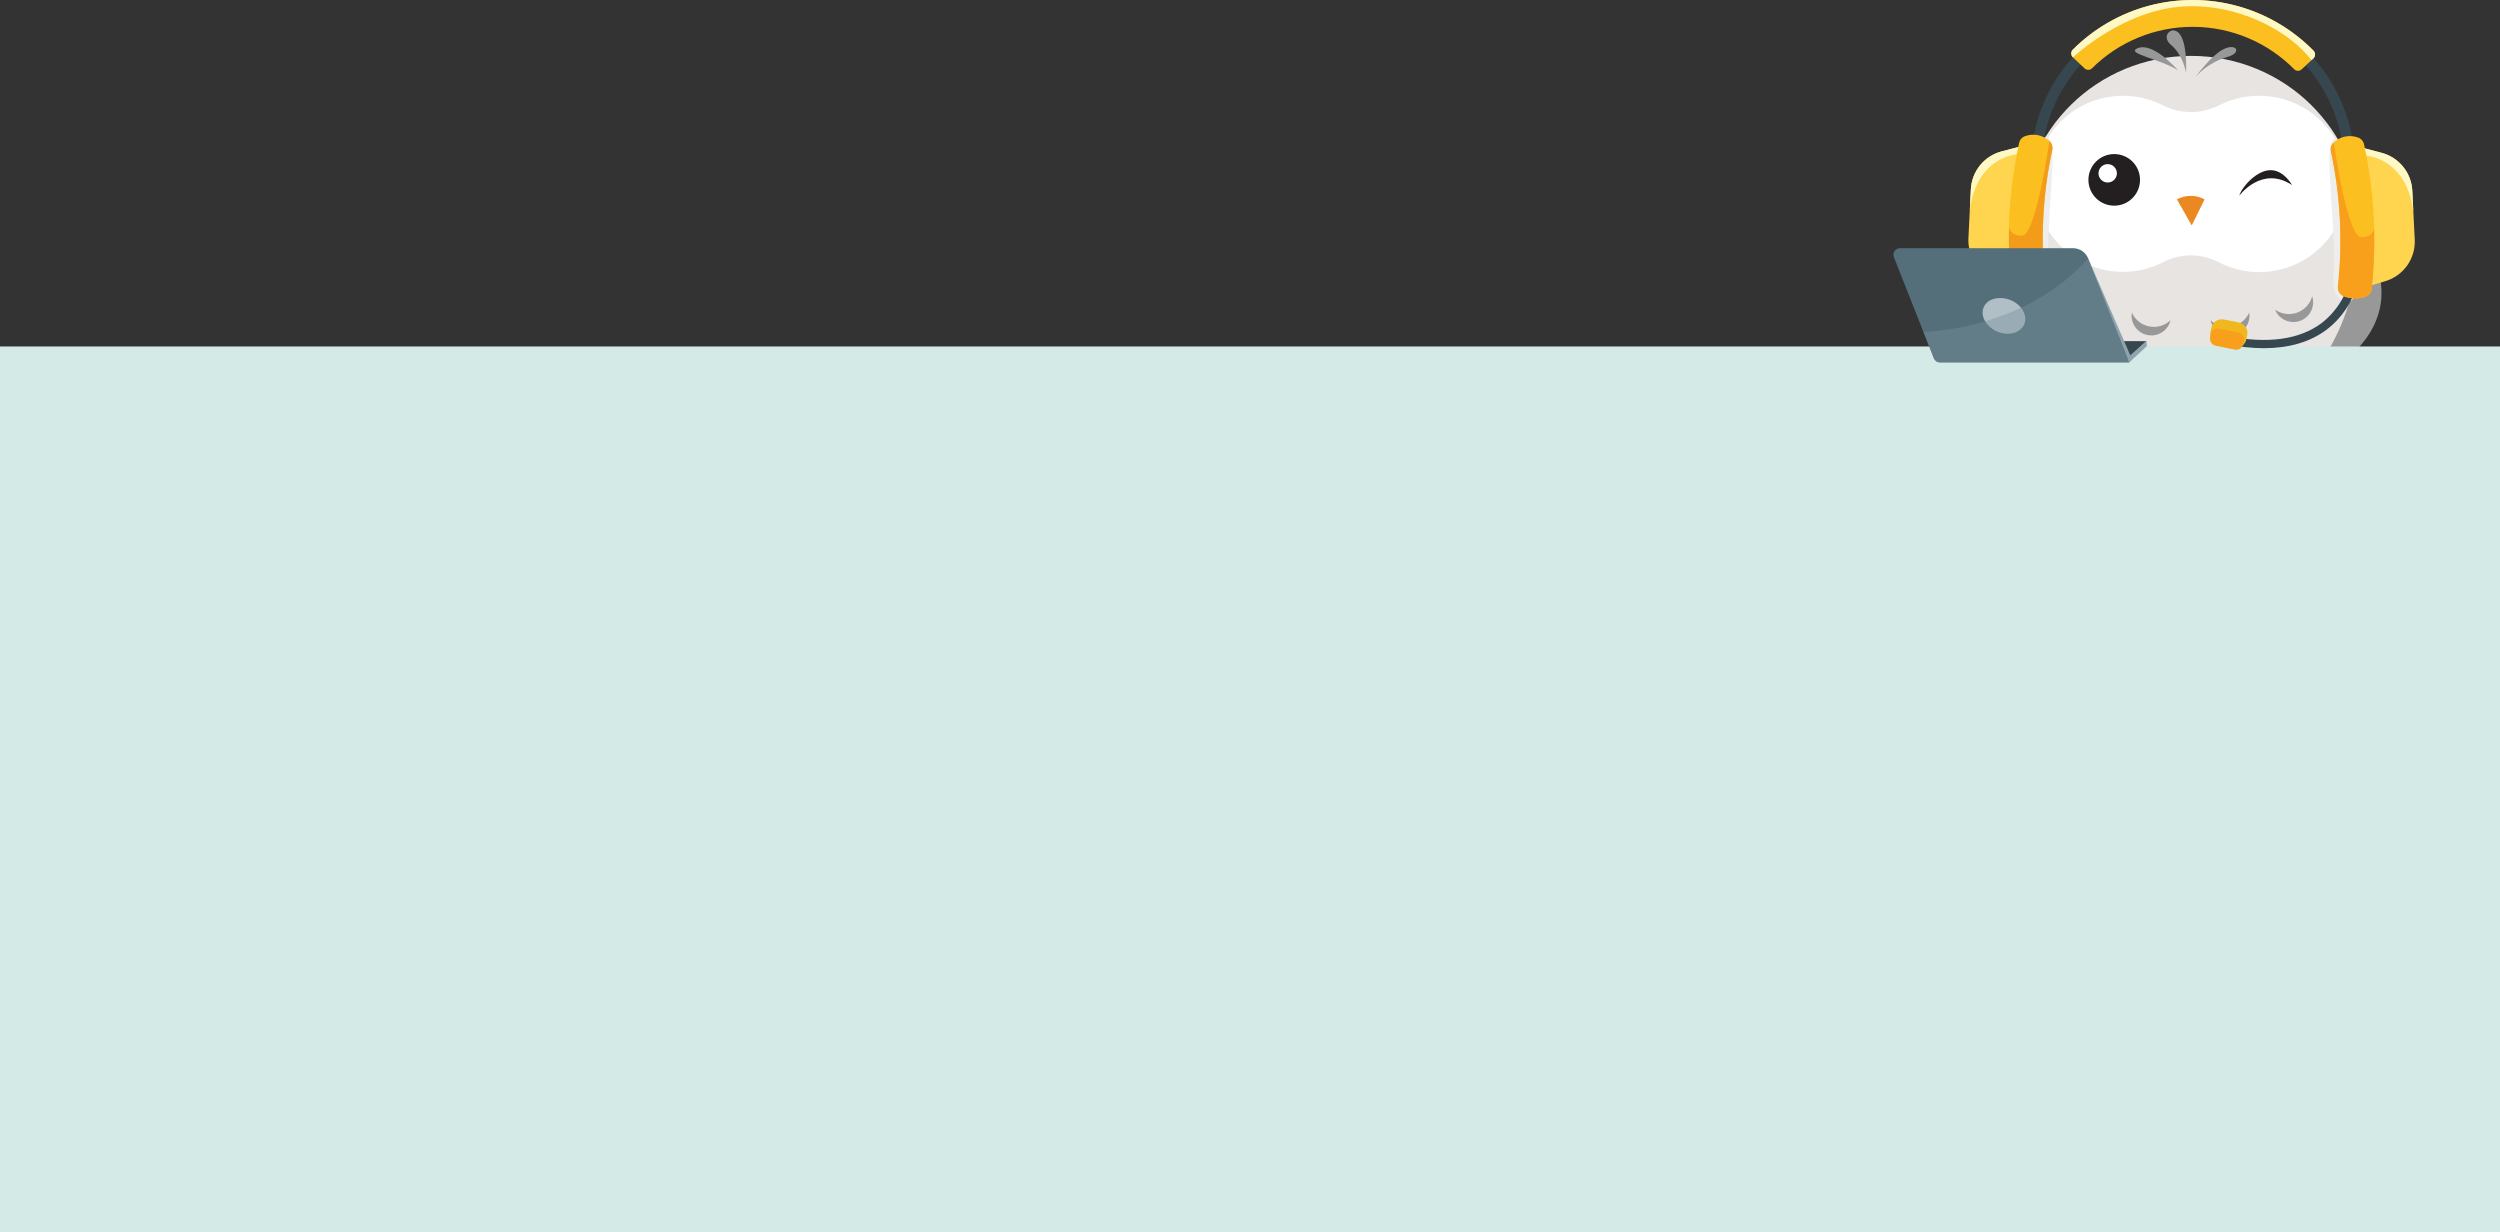 <svg xmlns="http://www.w3.org/2000/svg" xmlns:xlink="http://www.w3.org/1999/xlink" width="772.784" height="380.933" viewBox="0 0 772.784 380.933">
  <rect x="0" y="0" width="772.784" height="380.933" fill="#333333" stroke="none"/>
  <defs>
    <clipPath id="clip-path">
      <path id="パス_3" data-name="パス 3" d="M988.288,288.683s-6.216,3-6.781,15.763c-.631,14.253,12.243,25.333,25.993,29.084Z" transform="translate(-981.486 -288.683)" fill="none" clip-rule="evenodd"/>
    </clipPath>
    <clipPath id="clip-path-2">
      <rect id="長方形_5" data-name="長方形 5" width="1553" height="722" transform="translate(-0.02 -0.306)" fill="none"/>
    </clipPath>
    <clipPath id="clip-path-3">
      <path id="パス_4" data-name="パス 4" d="M1060.058,288.683s6.216,3,6.781,15.763c.633,14.253-12.243,25.333-25.993,29.084Z" transform="translate(-1040.846 -288.683)" fill="none" clip-rule="evenodd"/>
    </clipPath>
    <clipPath id="clip-path-5">
      <path id="パス_5" data-name="パス 5" d="M1016.587,333.446a1.707,1.707,0,0,1-1.359-.668l-2.923-3.813-3.251,3.872a1.706,1.706,0,0,1-2.621-2.183l4.622-5.507a1.683,1.683,0,0,1,1.349-.608,1.7,1.7,0,0,1,1.318.668l4.221,5.507a1.7,1.7,0,0,1-1.357,2.733" transform="translate(-1006.035 -324.538)" fill="none" clip-rule="evenodd"/>
    </clipPath>
    <clipPath id="clip-path-7">
      <path id="パス_6" data-name="パス 6" d="M1036.406,333.446a1.706,1.706,0,0,1-1.359-.668l-2.925-3.813-3.249,3.872a1.714,1.714,0,0,1-2.406.214,1.7,1.7,0,0,1-.215-2.4l4.622-5.507a1.68,1.68,0,0,1,1.348-.608,1.709,1.709,0,0,1,1.32.668l4.22,5.507a1.7,1.7,0,0,1-1.356,2.733" transform="translate(-1025.855 -324.538)" fill="none" clip-rule="evenodd"/>
    </clipPath>
    <clipPath id="clip-path-9">
      <path id="パス_7" data-name="パス 7" d="M1038.123,252.164c-28.923,0-52.369,23.019-52.369,51.413,0,29.8,13.23,51.392,32.071,60.3a13.846,13.846,0,0,0,12.5-.526,16.467,16.467,0,0,1,15.6,0,13.843,13.843,0,0,0,12.495.526c18.842-8.908,32.074-30.5,32.074-60.3,0-28.394-23.447-51.413-52.369-51.413" transform="translate(-985.754 -252.164)" fill="none" clip-rule="evenodd"/>
    </clipPath>
    <clipPath id="clip-path-11">
      <path id="パス_8" data-name="パス 8" d="M1059.668,260.194a27.365,27.365,0,0,0-14.281,2.883,19.16,19.16,0,0,1-17.363,0,27.226,27.226,0,1,0,.175,48.47,18.579,18.579,0,0,1,17.015,0,27.257,27.257,0,1,0,14.454-51.352" transform="translate(-988.322 -260.129)" fill="none" clip-rule="evenodd"/>
    </clipPath>
    <clipPath id="clip-path-13">
      <path id="パス_9" data-name="パス 9" d="M999.948,305.235a7.461,7.461,0,0,1-4.645-5.044,6.1,6.1,0,0,0,11.457,4.162,7.5,7.5,0,0,1-6.811.882" transform="translate(-995.007 -300.191)" fill="none" clip-rule="evenodd"/>
    </clipPath>
    <clipPath id="clip-path-15">
      <path id="パス_10" data-name="パス 10" d="M1008.4,315.7a7.461,7.461,0,0,1-4.647-5.044,6.1,6.1,0,0,0,11.458,4.162,7.485,7.485,0,0,1-6.812.882" transform="translate(-1003.456 -310.653)" fill="none" clip-rule="evenodd"/>
    </clipPath>
    <clipPath id="clip-path-17">
      <path id="パス_11" data-name="パス 11" d="M1023.078,317.264a7.475,7.475,0,0,1-5.963-3.4,6.1,6.1,0,0,0,12.184.492,7.483,7.483,0,0,1-6.221,2.9" transform="translate(-1017.115 -313.868)" fill="none" clip-rule="evenodd"/>
    </clipPath>
    <clipPath id="clip-path-19">
      <path id="パス_12" data-name="パス 12" d="M1036.242,315.262a7.465,7.465,0,0,0,4.644-5.044,6.1,6.1,0,0,1-11.458,4.161,7.5,7.5,0,0,0,6.815.884" transform="translate(-1029.427 -310.218)" fill="none" clip-rule="evenodd"/>
    </clipPath>
    <clipPath id="clip-path-21">
      <path id="パス_13" data-name="パス 13" d="M1013.172,307.723a7.465,7.465,0,0,1-5.363-4.277,6.1,6.1,0,0,0,11.96,2.366,7.492,7.492,0,0,1-6.6,1.911" transform="translate(-1007.733 -303.446)" fill="none" clip-rule="evenodd"/>
    </clipPath>
    <clipPath id="clip-path-23">
      <path id="パス_14" data-name="パス 14" d="M1043.221,305.235a7.461,7.461,0,0,0,4.645-5.044,6.1,6.1,0,0,1-11.458,4.162,7.5,7.5,0,0,0,6.813.882" transform="translate(-1036.408 -300.191)" fill="none" clip-rule="evenodd"/>
    </clipPath>
    <clipPath id="clip-path-25">
      <path id="パス_15" data-name="パス 15" d="M1030.1,307.723a7.468,7.468,0,0,0,5.363-4.277,6.1,6.1,0,0,1-11.961,2.366,7.5,7.5,0,0,0,6.6,1.911" transform="translate(-1023.499 -303.446)" fill="none" clip-rule="evenodd"/>
    </clipPath>
    <clipPath id="clip-path-27">
      <path id="パス_16" data-name="パス 16" d="M1020.524,259.6a21.35,21.35,0,0,1,9.717-6.117c4.865-1.241,2.946-4.693-1.519-2.194-3.656,2.047-8.2,8.311-8.2,8.311" transform="translate(-1020.524 -250.402)" fill="none" clip-rule="evenodd"/>
    </clipPath>
    <clipPath id="clip-path-29">
      <path id="パス_17" data-name="パス 17" d="M1020.736,260.149s-.884-5.43-4.566-8.51c-2.632-2.2-1.052-4.393.3-4.548,2.5-.294,4.565,3.373,4.271,13.058" transform="translate(-1014.748 -247.074)" fill="none" clip-rule="evenodd"/>
    </clipPath>
    <clipPath id="clip-path-31">
      <path id="パス_18" data-name="パス 18" d="M1021.712,257.573s-7.751-9.091-12.667-6.75c-3.386,1.615,7.218,3.229,12.667,6.75" transform="translate(-1008.392 -250.438)" fill="none" clip-rule="evenodd"/>
    </clipPath>
    <clipPath id="clip-path-33">
      <path id="パス_19" data-name="パス 19" d="M1016.789,281.207l4.579,8.079,3.974-8.079a9.073,9.073,0,0,0-8.552,0" transform="translate(-1016.789 -280.116)" fill="none" clip-rule="evenodd"/>
    </clipPath>
    <clipPath id="clip-path-35">
      <path id="パス_20" data-name="パス 20" d="M1015.063,279.724a7.977,7.977,0,1,1-7.976-7.946,7.963,7.963,0,0,1,7.976,7.946" transform="translate(-999.11 -271.778)" fill="none" clip-rule="evenodd"/>
    </clipPath>
    <clipPath id="clip-path-37">
      <path id="パス_21" data-name="パス 21" d="M1006.806,276.615a2.839,2.839,0,1,1-2.839-2.827,2.834,2.834,0,0,1,2.839,2.827" transform="translate(-1001.127 -273.788)" fill="none" clip-rule="evenodd"/>
    </clipPath>
    <clipPath id="clip-path-39">
      <path id="パス_22" data-name="パス 22" d="M1045.545,279.592s-2.453-4.6-6.638-4.6-8.8,5.032-9.665,7.905c0,0,6.926-9.485,16.3-3.3" transform="translate(-1029.242 -274.99)" fill="none" clip-rule="evenodd"/>
    </clipPath>
    <clipPath id="clip-path-41">
      <path id="パス_23" data-name="パス 23" d="M991.955,268.66s1.846-2.032,2.469,3.723-2.021,27.729-1.14,37.4-5.073,9.886-5.953,8.128,4.624-49.246,4.624-49.246" transform="translate(-987.236 -268.312)" fill="none" clip-rule="evenodd"/>
    </clipPath>
    <clipPath id="clip-path-43">
      <path id="パス_24" data-name="パス 24" d="M1049.807,269.085s-1.846-2.029-2.471,3.724,2.021,27.727,1.14,37.4,5.071,9.888,5.954,8.13-4.624-49.249-4.624-49.249" transform="translate(-1047.24 -268.738)" fill="none" clip-rule="evenodd"/>
    </clipPath>
    <clipPath id="clip-path-45">
      <path id="パス_25" data-name="パス 25" d="M1084.8,290.521l-1.168-6.609a46.735,46.735,0,0,0-91.974-.744l-.648,3.361-3.244-.631.65-3.361a50.035,50.035,0,0,1,98.468.8l1.167,6.607Z" transform="translate(-987.77 -241.807)" fill="none" clip-rule="evenodd"/>
    </clipPath>
    <clipPath id="clip-path-47">
      <path id="パス_26" data-name="パス 26" d="M1066.887,262.446a1.63,1.63,0,0,1-2.272-.026,44.155,44.155,0,0,0-62.54-.288,1.634,1.634,0,0,1-2.275.009l-3.6-3.42a1.657,1.657,0,0,1-.046-2.367,52.379,52.379,0,0,1,74.406.308,1.675,1.675,0,0,1-.037,2.4Z" transform="translate(-995.677 -241)" fill="#fbbf1f" clip-rule="evenodd"/>
    </clipPath>
    <clipPath id="clip-path-48">
      <rect id="長方形_51" data-name="長方形 51" width="1553" height="722" transform="translate(-0.02 -0.306)" fill="#fbbf1f"/>
    </clipPath>
    <clipPath id="clip-path-49">
      <path id="パス_27" data-name="パス 27" d="M1069.922,259.621l.6-.559a1.676,1.676,0,0,0,.037-2.4,52.381,52.381,0,0,0-74.408-.308,1.656,1.656,0,0,0,.048,2.367s16.455-15.585,36.077-15.8c17.807-.2,32.2,9.267,37.646,16.7" transform="translate(-995.677 -241)" fill="#fef8c5" clip-rule="evenodd"/>
    </clipPath>
    <clipPath id="clip-path-50">
      <rect id="長方形_53" data-name="長方形 53" width="1553" height="722" transform="translate(-0.02 -0.306)" fill="#fef8c5"/>
    </clipPath>
    <clipPath id="clip-path-51">
      <path id="パス_28" data-name="パス 28" d="M991.19,270.264l-1.776,42.724-5.119-1.51a12.768,12.768,0,0,1-9.154-12.872l.757-15.129a12.774,12.774,0,0,1,9.538-11.707Z" transform="translate(-975.125 -270.264)" fill="#ffd54f" clip-rule="evenodd"/>
    </clipPath>
    <clipPath id="clip-path-52">
      <rect id="長方形_55" data-name="長方形 55" width="1553" height="722" transform="translate(-0.02 -0.306)" fill="#ffd54f"/>
    </clipPath>
    <clipPath id="clip-path-53">
      <path id="パス_29" data-name="パス 29" d="M985.278,271.77a12.774,12.774,0,0,0-9.538,11.707l-.327,6.552c2.089-16.928,14.918-17.4,14.918-17.4l.61-.2.091-2.166Z" transform="translate(-975.413 -270.263)" fill="#fef8c5" clip-rule="evenodd"/>
    </clipPath>
    <clipPath id="clip-path-55">
      <path id="パス_30" data-name="パス 30" d="M986.384,270.426a139.786,139.786,0,0,0-2.365,44.717,2.933,2.933,0,0,0,2.134,2.491,9.774,9.774,0,0,0,6.53-.232,2.893,2.893,0,0,0,1.77-2.986,131.383,131.383,0,0,1,2.169-41.814,2.873,2.873,0,0,0-.884-2.747,7.308,7.308,0,0,0-7.423-1.533,2.861,2.861,0,0,0-1.932,2.1" transform="translate(-983.221 -267.914)" fill="#fbbf1f" clip-rule="evenodd"/>
    </clipPath>
    <clipPath id="clip-path-57">
      <path id="パス_31" data-name="パス 31" d="M987.343,298.436c-2.733.136-3.722-1.373-4.08-2.488a142.745,142.745,0,0,0,.757,18.508,2.925,2.925,0,0,0,2.134,2.49,9.8,9.8,0,0,0,6.531-.229,2.894,2.894,0,0,0,1.769-2.986,131.39,131.39,0,0,1,2.169-41.816,2.871,2.871,0,0,0-.884-2.745s-4.1,29.053-8.4,29.267" transform="translate(-983.222 -269.169)" fill="#f39c1a" clip-rule="evenodd"/>
    </clipPath>
    <clipPath id="clip-path-58">
      <rect id="長方形_61" data-name="長方形 61" width="1553" height="722" transform="translate(-0.02 -0.306)" fill="#f39c1a"/>
    </clipPath>
    <clipPath id="clip-path-59">
      <rect id="長方形_66" data-name="長方形 66" width="772.784" height="52.974" fill="#d4eae7"/>
    </clipPath>
    <clipPath id="clip-path-60">
      <rect id="長方形_65" data-name="長方形 65" width="6007.981" height="4796.814" fill="#d4eae7"/>
    </clipPath>
    <clipPath id="clip-path-61">
      <rect id="長方形_64" data-name="長方形 64" width="777.926" height="61.629" fill="#d4eae7"/>
    </clipPath>
    <clipPath id="clip-path-62">
      <path id="パス_32" data-name="パス 32" d="M969.183,367.6H1715.6c7.277,0,13.183-10.107,13.183-22.546V314.615H956V345.05c0,12.439,5.906,22.546,13.183,22.546" transform="translate(-956 -314.615)" fill="#d4eae7" clip-rule="evenodd"/>
    </clipPath>
    <clipPath id="clip-path-64">
      <path id="パス_34" data-name="パス 34" d="M1038.514,319.158A60.553,60.553,0,0,1,1027.2,318a1.276,1.276,0,1,1,.483-2.505c12.187,2.33,21.8.987,28.558-3.992a24.485,24.485,0,0,0,9.292-15.517,1.281,1.281,0,0,1,2.549.271,26.624,26.624,0,0,1-10.282,17.272c-5.069,3.749-11.532,5.626-19.286,5.626" transform="translate(-1026.161 -294.849)" fill="none" clip-rule="evenodd"/>
    </clipPath>
    <clipPath id="clip-path-66">
      <path id="パス_35" data-name="パス 35" d="M1030.717,313.562l-4.622-.936a3.286,3.286,0,0,1-2.58-3.876l.274-1.337a3.3,3.3,0,0,1,3.893-2.567l4.622.935a3.289,3.289,0,0,1,2.576,3.879l-.271,1.335a3.3,3.3,0,0,1-3.893,2.567" transform="translate(-1023.448 -304.779)" fill="#f0b71e" clip-rule="evenodd"/>
    </clipPath>
    <clipPath id="clip-path-67">
      <rect id="長方形_75" data-name="長方形 75" width="1553" height="722" transform="translate(-0.02 -0.306)" fill="#f0b71e"/>
    </clipPath>
    <clipPath id="clip-path-68">
      <path id="パス_36" data-name="パス 36" d="M1031.047,313.136l-5.863-1.187a2.229,2.229,0,0,1-1.747-2.626l.186-.9a2.237,2.237,0,0,1,2.635-1.741l5.865,1.187a2.227,2.227,0,0,1,1.744,2.626l-.184.907a2.232,2.232,0,0,1-2.635,1.738" transform="translate(-1023.392 -306.634)" fill="#f89f1b" clip-rule="evenodd"/>
    </clipPath>
    <clipPath id="clip-path-69">
      <rect id="長方形_77" data-name="長方形 77" width="1553" height="722" transform="translate(-0.02 -0.306)" fill="#f89f1b"/>
    </clipPath>
    <clipPath id="clip-path-70">
      <path id="パス_37" data-name="パス 37" d="M1053.928,270.544l1.776,42.726,5.117-1.51a12.769,12.769,0,0,0,9.154-12.876l-.757-15.127a12.774,12.774,0,0,0-9.538-11.706Z" transform="translate(-1053.928 -270.544)" fill="#ffd54f" clip-rule="evenodd"/>
    </clipPath>
    <clipPath id="clip-path-72">
      <path id="パス_38" data-name="パス 38" d="M1059.681,272.051a12.775,12.775,0,0,1,9.538,11.707l.328,6.551c-2.09-16.928-14.918-17.4-14.918-17.4l-.611-.195-.09-2.166Z" transform="translate(-1053.928 -270.544)" fill="#fef8c5" clip-rule="evenodd"/>
    </clipPath>
    <clipPath id="clip-path-74">
      <path id="パス_39" data-name="パス 39" d="M1057.818,270.707a139.877,139.877,0,0,1,2.363,44.714,2.933,2.933,0,0,1-2.134,2.494,9.776,9.776,0,0,1-6.531-.234,2.888,2.888,0,0,1-1.769-2.985,131.323,131.323,0,0,0-2.171-41.814,2.875,2.875,0,0,1,.885-2.747,7.308,7.308,0,0,1,7.423-1.533,2.869,2.869,0,0,1,1.934,2.1" transform="translate(-1047.508 -268.195)" fill="#fbbf1f" clip-rule="evenodd"/>
    </clipPath>
    <clipPath id="clip-path-76">
      <path id="パス_40" data-name="パス 40" d="M1056.855,298.717c2.733.136,3.722-1.373,4.082-2.488a142.446,142.446,0,0,1-.758,18.506,2.925,2.925,0,0,1-2.134,2.491,9.792,9.792,0,0,1-6.531-.231,2.894,2.894,0,0,1-1.769-2.986,131.439,131.439,0,0,0-2.168-41.814,2.875,2.875,0,0,1,.882-2.747s4.105,29.053,8.4,29.268" transform="translate(-1047.509 -269.449)" fill="#f89f1b" clip-rule="evenodd"/>
    </clipPath>
    <clipPath id="clip-path-78">
      <path id="パス_41" data-name="パス 41" d="M1004.429,309.154h9.683l-5.924,5.642Z" transform="translate(-1004.429 -309.154)" fill="none" clip-rule="evenodd"/>
    </clipPath>
    <clipPath id="clip-path-80">
      <path id="パス_42" data-name="パス 42" d="M999.067,292.638l13.043,30.009-.987,1.189Z" transform="translate(-999.067 -292.638)" fill="none" clip-rule="evenodd"/>
    </clipPath>
    <clipPath id="clip-path-82">
      <path id="パス_43" data-name="パス 43" d="M1007.469,315.763l5.46-5.037-.126-1.632-5.917,5.273Z" transform="translate(-1006.886 -309.094)" fill="none" clip-rule="evenodd"/>
    </clipPath>
    <clipPath id="clip-path-84">
      <path id="パス_44" data-name="パス 44" d="M1033.047,325.9H974.526a2.014,2.014,0,0,1-1.875-1.272l-12.353-31.3a2.009,2.009,0,0,1,1.875-2.742h53.506a5.037,5.037,0,0,1,4.685,3.181Z" transform="translate(-960.157 -290.582)" fill="none" clip-rule="evenodd"/>
    </clipPath>
    <clipPath id="clip-path-86">
      <path id="パス_45" data-name="パス 45" d="M991.178,306.968c.029,2.549-2.163,4.446-5.037,4.608a8.2,8.2,0,0,1-7.729-4.475c-1.51-3.5.942-6.79,5.448-6.547,4.138.223,7.283,3.356,7.317,6.414" transform="translate(-977.967 -300.542)" fill="none" clip-rule="evenodd"/>
    </clipPath>
    <clipPath id="clip-path-88">
      <path id="パス_46" data-name="パス 46" d="M966.138,315.288l3.239,8.21a2.014,2.014,0,0,0,1.875,1.272h58.521l-12.682-32.132c-19.13,21.255-47.493,22.57-50.953,22.65" transform="translate(-966.138 -292.638)" fill="none" clip-rule="evenodd"/>
    </clipPath>
  </defs>
  <g id="グループ_839" data-name="グループ 839" transform="translate(397.784 -415.495)">
    <g id="グループ_198" data-name="グループ 198" transform="translate(-269.012 306.162)">
      <g id="グループ_197" data-name="グループ 197" transform="translate(480 128)">
        <g id="グループ_10" data-name="グループ 10" transform="translate(9.516 55.116)">
          <g id="グループ_9" data-name="グループ 9" transform="translate(0 0)" clip-path="url(#clip-path)">
            <g id="グループ_8" data-name="グループ 8" transform="translate(-1238.484 -213.972)">
              <g id="グループ_7" data-name="グループ 7" transform="translate(0 0)" clip-path="url(#clip-path-2)">
                <rect id="長方形_4" data-name="長方形 4" width="41.489" height="60.321" transform="translate(1230.746 206.235)" fill="#989899"/>
              </g>
            </g>
          </g>
        </g>
        <g id="グループ_14" data-name="グループ 14" transform="translate(101.368 55.116)">
          <g id="グループ_13" data-name="グループ 13" transform="translate(0 0)" clip-path="url(#clip-path-3)">
            <g id="グループ_12" data-name="グループ 12" transform="translate(-1330.336 -213.972)">
              <g id="グループ_11" data-name="グループ 11" transform="translate(0 0)" clip-path="url(#clip-path-2)">
                <rect id="長方形_6" data-name="長方形 6" width="41.49" height="60.321" transform="translate(1322.599 206.235)" fill="#989899"/>
              </g>
            </g>
          </g>
        </g>
        <g id="グループ_18" data-name="グループ 18" transform="translate(47.502 110.596)">
          <g id="グループ_17" data-name="グループ 17" transform="translate(0)" clip-path="url(#clip-path-5)">
            <g id="グループ_16" data-name="グループ 16" transform="translate(-1276.47 -269.452)">
              <g id="グループ_15" data-name="グループ 15" transform="translate(0 0)" clip-path="url(#clip-path-2)">
                <rect id="長方形_8" data-name="長方形 8" width="27.732" height="24.382" transform="translate(1268.734 261.716)" fill="#ec8822"/>
              </g>
            </g>
          </g>
        </g>
        <g id="グループ_22" data-name="グループ 22" transform="translate(78.171 110.596)">
          <g id="グループ_21" data-name="グループ 21" transform="translate(0)" clip-path="url(#clip-path-7)">
            <g id="グループ_20" data-name="グループ 20" transform="translate(-1307.139 -269.452)">
              <g id="グループ_19" data-name="グループ 19" transform="translate(0 0)" clip-path="url(#clip-path-2)">
                <rect id="長方形_10" data-name="長方形 10" width="27.731" height="24.382" transform="translate(1299.402 261.716)" fill="#ec8822"/>
              </g>
            </g>
          </g>
        </g>
        <g id="グループ_26" data-name="グループ 26" transform="translate(16.12 -1.392)">
          <g id="グループ_25" data-name="グループ 25" transform="translate(0)" clip-path="url(#clip-path-9)">
            <g id="グループ_24" data-name="グループ 24" transform="translate(-1245.088 -157.464)">
              <g id="グループ_23" data-name="グループ 23" transform="translate(0 0)" clip-path="url(#clip-path-2)">
                <rect id="長方形_12" data-name="長方形 12" width="120.212" height="128.434" transform="translate(1237.351 149.726)" fill="#e7e4e2"/>
              </g>
            </g>
          </g>
        </g>
        <g id="グループ_30" data-name="グループ 30" transform="translate(20.093 10.933)">
          <g id="グループ_29" data-name="グループ 29" transform="translate(0 0)" clip-path="url(#clip-path-11)">
            <g id="グループ_28" data-name="グループ 28" transform="translate(-1249.061 -169.789)">
              <g id="グループ_27" data-name="グループ 27" transform="translate(0 0)" clip-path="url(#clip-path-2)">
                <rect id="長方形_14" data-name="長方形 14" width="112.245" height="69.925" transform="translate(1241.324 162.053)" fill="#fff"/>
              </g>
            </g>
          </g>
        </g>
        <g id="グループ_34" data-name="グループ 34" transform="translate(30.438 72.923)">
          <g id="グループ_33" data-name="グループ 33" clip-path="url(#clip-path-13)">
            <g id="グループ_32" data-name="グループ 32" transform="translate(-1259.406 -231.779)">
              <g id="グループ_31" data-name="グループ 31" transform="translate(0 0)" clip-path="url(#clip-path-2)">
                <rect id="長方形_16" data-name="長方形 16" width="27.226" height="23.451" transform="translate(1251.669 224.042)" fill="#989899"/>
              </g>
            </g>
          </g>
        </g>
        <g id="グループ_38" data-name="グループ 38" transform="translate(43.511 89.111)">
          <g id="グループ_37" data-name="グループ 37" transform="translate(0 0)" clip-path="url(#clip-path-15)">
            <g id="グループ_36" data-name="グループ 36" transform="translate(-1272.479 -247.967)">
              <g id="グループ_35" data-name="グループ 35" transform="translate(0 0)" clip-path="url(#clip-path-2)">
                <rect id="長方形_18" data-name="長方形 18" width="27.226" height="23.452" transform="translate(1264.743 240.231)" fill="#989899"/>
              </g>
            </g>
          </g>
        </g>
        <g id="グループ_42" data-name="グループ 42" transform="translate(64.647 94.086)">
          <g id="グループ_41" data-name="グループ 41" transform="translate(0 0)" clip-path="url(#clip-path-17)">
            <g id="グループ_40" data-name="グループ 40" transform="translate(-1293.615 -252.942)">
              <g id="グループ_39" data-name="グループ 39" transform="translate(0 0)" clip-path="url(#clip-path-2)">
                <rect id="長方形_20" data-name="長方形 20" width="27.657" height="21.605" transform="translate(1285.878 245.205)" fill="#989899"/>
              </g>
            </g>
          </g>
        </g>
        <g id="グループ_46" data-name="グループ 46" transform="translate(83.698 88.438)">
          <g id="グループ_45" data-name="グループ 45" transform="translate(0 0)" clip-path="url(#clip-path-19)">
            <g id="グループ_44" data-name="グループ 44" transform="translate(-1312.666 -247.294)">
              <g id="グループ_43" data-name="グループ 43" transform="translate(0 0)" clip-path="url(#clip-path-2)">
                <rect id="長方形_22" data-name="長方形 22" width="27.227" height="23.45" transform="translate(1304.93 239.558)" fill="#989899"/>
              </g>
            </g>
          </g>
        </g>
        <g id="グループ_50" data-name="グループ 50" transform="translate(50.131 77.959)">
          <g id="グループ_49" data-name="グループ 49" transform="translate(0 0)" clip-path="url(#clip-path-21)">
            <g id="グループ_48" data-name="グループ 48" transform="translate(-1279.098 -236.816)">
              <g id="グループ_47" data-name="グループ 47" transform="translate(0 0)" clip-path="url(#clip-path-2)">
                <rect id="長方形_24" data-name="長方形 24" width="27.509" height="22.546" transform="translate(1271.361 229.079)" fill="#989899"/>
              </g>
            </g>
          </g>
        </g>
        <g id="グループ_54" data-name="グループ 54" transform="translate(94.5 72.923)">
          <g id="グループ_53" data-name="グループ 53" transform="translate(0)" clip-path="url(#clip-path-23)">
            <g id="グループ_52" data-name="グループ 52" transform="translate(-1323.468 -231.779)">
              <g id="グループ_51" data-name="グループ 51" transform="translate(0 0)" clip-path="url(#clip-path-2)">
                <rect id="長方形_26" data-name="長方形 26" width="27.226" height="23.451" transform="translate(1315.732 224.042)" fill="#989899"/>
              </g>
            </g>
          </g>
        </g>
        <g id="グループ_58" data-name="グループ 58" transform="translate(74.526 77.959)">
          <g id="グループ_57" data-name="グループ 57" transform="translate(0 0)" clip-path="url(#clip-path-25)">
            <g id="グループ_56" data-name="グループ 56" transform="translate(-1303.494 -236.816)">
              <g id="グループ_55" data-name="グループ 55" transform="translate(0 0)" clip-path="url(#clip-path-2)">
                <rect id="長方形_28" data-name="長方形 28" width="27.509" height="22.546" transform="translate(1295.757 229.079)" fill="#989899"/>
              </g>
            </g>
          </g>
        </g>
        <g id="グループ_62" data-name="グループ 62" transform="translate(69.922 -4.118)">
          <g id="グループ_61" data-name="グループ 61" transform="translate(0 0)" clip-path="url(#clip-path-27)">
            <g id="グループ_60" data-name="グループ 60" transform="translate(-1298.89 -154.738)">
              <g id="グループ_59" data-name="グループ 59" transform="translate(0 0)" clip-path="url(#clip-path-2)">
                <rect id="長方形_30" data-name="長方形 30" width="28.045" height="24.67" transform="translate(1291.153 147.001)" fill="#989899"/>
              </g>
            </g>
          </g>
        </g>
        <g id="グループ_66" data-name="グループ 66" transform="translate(60.985 -9.268)">
          <g id="グループ_65" data-name="グループ 65" transform="translate(0 0)" clip-path="url(#clip-path-29)">
            <g id="グループ_64" data-name="グループ 64" transform="translate(-1289.953 -149.588)">
              <g id="グループ_63" data-name="グループ 63" transform="translate(0 0)" clip-path="url(#clip-path-2)">
                <rect id="長方形_32" data-name="長方形 32" width="21.489" height="28.548" transform="translate(1282.217 141.851)" fill="#989899"/>
              </g>
            </g>
          </g>
        </g>
        <g id="グループ_70" data-name="グループ 70" transform="translate(51.149 -4.063)">
          <g id="グループ_69" data-name="グループ 69" transform="translate(0 0)" clip-path="url(#clip-path-31)">
            <g id="グループ_68" data-name="グループ 68" transform="translate(-1280.117 -154.793)">
              <g id="グループ_67" data-name="グループ 67" transform="translate(0 0)" clip-path="url(#clip-path-2)">
                <rect id="長方形_34" data-name="長方形 34" width="28.793" height="22.608" transform="translate(1272.38 147.056)" fill="#989899"/>
              </g>
            </g>
          </g>
        </g>
        <g id="グループ_74" data-name="グループ 74" transform="translate(64.143 41.859)">
          <g id="グループ_73" data-name="グループ 73" transform="translate(0 0)" clip-path="url(#clip-path-33)">
            <g id="グループ_72" data-name="グループ 72" transform="translate(-1293.111 -200.715)">
              <g id="グループ_71" data-name="グループ 71" transform="translate(0 0)" clip-path="url(#clip-path-2)">
                <rect id="長方形_36" data-name="長方形 36" width="24.026" height="24.644" transform="translate(1285.374 192.979)" fill="#ec8822"/>
              </g>
            </g>
          </g>
        </g>
        <g id="グループ_78" data-name="グループ 78" transform="translate(36.787 28.958)">
          <g id="グループ_77" data-name="グループ 77" transform="translate(0 0)" clip-path="url(#clip-path-35)">
            <g id="グループ_76" data-name="グループ 76" transform="translate(-1265.755 -187.814)">
              <g id="グループ_75" data-name="グループ 75" transform="translate(0 0)" clip-path="url(#clip-path-2)">
                <rect id="長方形_38" data-name="長方形 38" width="31.426" height="31.368" transform="translate(1258.019 180.077)" fill="#231f20"/>
              </g>
            </g>
          </g>
        </g>
        <g id="グループ_82" data-name="グループ 82" transform="translate(39.908 32.068)">
          <g id="グループ_81" data-name="グループ 81" transform="translate(0 0)" clip-path="url(#clip-path-37)">
            <g id="グループ_80" data-name="グループ 80" transform="translate(-1268.876 -190.924)">
              <g id="グループ_79" data-name="グループ 79" transform="translate(0 0)" clip-path="url(#clip-path-2)">
                <rect id="長方形_40" data-name="長方形 40" width="21.152" height="21.129" transform="translate(1261.14 183.187)" fill="#fff"/>
              </g>
            </g>
          </g>
        </g>
        <g id="グループ_86" data-name="グループ 86" transform="translate(83.412 33.928)">
          <g id="グループ_85" data-name="グループ 85" transform="translate(0)" clip-path="url(#clip-path-39)">
            <g id="グループ_84" data-name="グループ 84" transform="translate(-1312.38 -192.784)">
              <g id="グループ_83" data-name="グループ 83" transform="translate(0 0)" clip-path="url(#clip-path-2)">
                <rect id="長方形_42" data-name="長方形 42" width="31.776" height="23.379" transform="translate(1304.644 185.048)" fill="#231f20"/>
              </g>
            </g>
          </g>
        </g>
        <g id="グループ_90" data-name="グループ 90" transform="translate(18.414 23.595)">
          <g id="グループ_89" data-name="グループ 89" transform="translate(0 0)" clip-path="url(#clip-path-41)">
            <g id="グループ_88" data-name="グループ 88" transform="translate(-1247.382 -182.451)">
              <g id="グループ_87" data-name="グループ 87" transform="translate(0 0)" clip-path="url(#clip-path-2)">
                <rect id="長方形_44" data-name="長方形 44" width="22.759" height="65.916" transform="translate(1239.645 174.714)" fill="#eee"/>
              </g>
            </g>
          </g>
        </g>
        <g id="グループ_94" data-name="グループ 94" transform="translate(111.261 24.253)">
          <g id="グループ_93" data-name="グループ 93" transform="translate(0 0)" clip-path="url(#clip-path-43)">
            <g id="グループ_92" data-name="グループ 92" transform="translate(-1340.229 -183.109)">
              <g id="グループ_91" data-name="グループ 91" transform="translate(0 0)" clip-path="url(#clip-path-2)">
                <rect id="長方形_46" data-name="長方形 46" width="22.761" height="65.917" transform="translate(1332.492 175.373)" fill="#eee"/>
              </g>
            </g>
          </g>
        </g>
        <g id="グループ_98" data-name="グループ 98" transform="translate(19.24 -17.418)">
          <g id="グループ_97" data-name="グループ 97" transform="translate(0 0)" clip-path="url(#clip-path-45)">
            <g id="グループ_96" data-name="グループ 96" transform="translate(-1248.208 -141.438)">
              <g id="グループ_95" data-name="グループ 95" transform="translate(0 0)" clip-path="url(#clip-path-2)">
                <rect id="長方形_48" data-name="長方形 48" width="115.757" height="64.188" transform="translate(1240.471 133.701)" fill="#37474f"/>
              </g>
            </g>
          </g>
        </g>
        <g id="グループ_102" data-name="グループ 102" transform="translate(31.475 -18.667)">
          <g id="グループ_101" data-name="グループ 101" clip-path="url(#clip-path-47)">
            <g id="グループ_100" data-name="グループ 100" transform="translate(-1260.443 -140.189)">
              <g id="グループ_99" data-name="グループ 99" transform="translate(0 0)" clip-path="url(#clip-path-48)">
                <rect id="長方形_50" data-name="長方形 50" width="90.843" height="37.367" transform="translate(1252.707 132.453)" fill="#fbbf1f"/>
              </g>
            </g>
          </g>
        </g>
        <g id="グループ_106" data-name="グループ 106" transform="translate(31.476 -18.667)">
          <g id="グループ_105" data-name="グループ 105" transform="translate(0)" clip-path="url(#clip-path-49)">
            <g id="グループ_104" data-name="グループ 104" transform="translate(-1260.443 -140.189)">
              <g id="グループ_103" data-name="グループ 103" transform="translate(0 0)" clip-path="url(#clip-path-50)">
                <rect id="長方形_52" data-name="長方形 52" width="90.844" height="34.094" transform="translate(1252.706 132.453)" fill="#fef8c5"/>
              </g>
            </g>
          </g>
        </g>
        <g id="グループ_110" data-name="グループ 110" transform="translate(-0.327 26.615)">
          <g id="グループ_109" data-name="グループ 109" transform="translate(0 0)" clip-path="url(#clip-path-51)">
            <g id="グループ_108" data-name="グループ 108" transform="translate(-1228.641 -185.471)">
              <g id="グループ_107" data-name="グループ 107" transform="translate(0 0)" clip-path="url(#clip-path-52)">
                <rect id="長方形_54" data-name="長方形 54" width="31.538" height="58.198" transform="translate(1220.904 177.734)" fill="#ffd54f"/>
              </g>
            </g>
          </g>
        </g>
        <g id="グループ_114" data-name="グループ 114" transform="translate(0.119 26.613)">
          <g id="グループ_113" data-name="グループ 113" transform="translate(0 0)" clip-path="url(#clip-path-53)">
            <g id="グループ_112" data-name="グループ 112" transform="translate(-1229.087 -185.469)">
              <g id="グループ_111" data-name="グループ 111" transform="translate(0 0)" clip-path="url(#clip-path-50)">
                <rect id="長方形_56" data-name="長方形 56" width="31.092" height="35.239" transform="translate(1221.35 177.733)" fill="#fef8c5"/>
              </g>
            </g>
          </g>
        </g>
        <g id="グループ_118" data-name="グループ 118" transform="translate(12.201 22.978)">
          <g id="グループ_117" data-name="グループ 117" transform="translate(0 0)" clip-path="url(#clip-path-55)">
            <g id="グループ_116" data-name="グループ 116" transform="translate(-1241.169 -181.834)">
              <g id="グループ_115" data-name="グループ 115" transform="translate(0 0)" clip-path="url(#clip-path-48)">
                <rect id="長方形_58" data-name="長方形 58" width="28.945" height="65.635" transform="translate(1233.432 174.097)" fill="#fbbf1f"/>
              </g>
            </g>
          </g>
        </g>
        <g id="グループ_122" data-name="グループ 122" transform="translate(12.202 24.921)">
          <g id="グループ_121" data-name="グループ 121" transform="translate(0 0)" clip-path="url(#clip-path-57)">
            <g id="グループ_120" data-name="グループ 120" transform="translate(-1241.17 -183.777)">
              <g id="グループ_119" data-name="グループ 119" transform="translate(0 0)" clip-path="url(#clip-path-58)">
                <rect id="長方形_60" data-name="長方形 60" width="28.943" height="63.692" transform="translate(1233.433 176.039)" fill="#f39c1a"/>
              </g>
            </g>
          </g>
        </g>
        <g id="グループ_133" data-name="グループ 133" transform="translate(-608.771 93.35)">
          <g id="グループ_132" data-name="グループ 132" transform="translate(0 -4.911)" clip-path="url(#clip-path-59)">
            <g id="グループ_131" data-name="グループ 131" transform="translate(-4637.635 -1690.856)">
              <g id="グループ_130" data-name="グループ 130" transform="translate(0)" clip-path="url(#clip-path-60)">
                <g id="グループ_129" data-name="グループ 129" transform="translate(4637.635 1684.534)" style="isolation: isolate">
                  <g id="グループ_128" data-name="グループ 128">
                    <g id="グループ_127" data-name="グループ 127" clip-path="url(#clip-path-61)">
                      <g id="グループ_126" data-name="グループ 126" transform="translate(0 6.317)">
                        <g id="グループ_125" data-name="グループ 125" clip-path="url(#clip-path-62)">
                          <g id="グループ_124" data-name="グループ 124" transform="translate(0 -6.317)">
                            <g id="グループ_123" data-name="グループ 123" clip-path="url(#clip-path-61)">
                              <rect id="長方形_62" data-name="長方形 62" width="832.631" height="155.69" transform="translate(-29.922 -45.037)" fill="#d4eae7"/>
                            </g>
                          </g>
                        </g>
                      </g>
                    </g>
                  </g>
                </g>
              </g>
            </g>
          </g>
        </g>
        <g id="グループ_148" data-name="グループ 148" transform="translate(78.644 64.657)">
          <g id="グループ_147" data-name="グループ 147" transform="translate(0 0)" clip-path="url(#clip-path-64)">
            <g id="グループ_146" data-name="グループ 146" transform="translate(-1307.612 -223.513)">
              <g id="グループ_145" data-name="グループ 145" transform="translate(0 0)" clip-path="url(#clip-path-2)">
                <rect id="長方形_72" data-name="長方形 72" width="57.401" height="39.782" transform="translate(1299.875 215.777)" fill="#37474f"/>
              </g>
            </g>
          </g>
        </g>
        <g id="グループ_152" data-name="グループ 152" transform="translate(74.448 80.022)">
          <g id="グループ_151" data-name="グループ 151" transform="translate(0)" clip-path="url(#clip-path-66)">
            <g id="グループ_150" data-name="グループ 150" transform="translate(-1303.416 -238.878)">
              <g id="グループ_149" data-name="グループ 149" transform="translate(0 0)" clip-path="url(#clip-path-67)">
                <rect id="長方形_74" data-name="長方形 74" width="26.973" height="24.325" transform="translate(1295.679 231.141)" fill="#f0b71e"/>
              </g>
            </g>
          </g>
        </g>
        <g id="グループ_156" data-name="グループ 156" transform="translate(74.36 82.893)">
          <g id="グループ_155" data-name="グループ 155" transform="translate(0 0)" clip-path="url(#clip-path-68)">
            <g id="グループ_154" data-name="グループ 154" transform="translate(-1303.328 -241.749)">
              <g id="グループ_153" data-name="グループ 153" transform="translate(0 0)" clip-path="url(#clip-path-69)">
                <rect id="長方形_76" data-name="長方形 76" width="25.994" height="22.02" transform="translate(1295.591 234.012)" fill="#f89f1b"/>
              </g>
            </g>
          </g>
        </g>
        <g id="グループ_160" data-name="グループ 160" transform="translate(121.61 27.048)">
          <g id="グループ_159" data-name="グループ 159" transform="translate(0)" clip-path="url(#clip-path-70)">
            <g id="グループ_158" data-name="グループ 158" transform="translate(-1350.578 -185.904)">
              <g id="グループ_157" data-name="グループ 157" transform="translate(0 0)" clip-path="url(#clip-path-52)">
                <rect id="長方形_78" data-name="長方形 78" width="31.538" height="58.198" transform="translate(1342.841 178.168)" fill="#ffd54f"/>
              </g>
            </g>
          </g>
        </g>
        <g id="グループ_164" data-name="グループ 164" transform="translate(121.61 27.048)">
          <g id="グループ_163" data-name="グループ 163" transform="translate(0)" clip-path="url(#clip-path-72)">
            <g id="グループ_162" data-name="グループ 162" transform="translate(-1350.578 -185.904)">
              <g id="グループ_161" data-name="グループ 161" transform="translate(0 0)" clip-path="url(#clip-path-50)">
                <rect id="長方形_80" data-name="長方形 80" width="31.092" height="35.239" transform="translate(1342.841 178.168)" fill="#fef8c5"/>
              </g>
            </g>
          </g>
        </g>
        <g id="グループ_168" data-name="グループ 168" transform="translate(111.676 23.413)">
          <g id="グループ_167" data-name="グループ 167" transform="translate(0 0)" clip-path="url(#clip-path-74)">
            <g id="グループ_166" data-name="グループ 166" transform="translate(-1340.644 -182.269)">
              <g id="グループ_165" data-name="グループ 165" transform="translate(0 0)" clip-path="url(#clip-path-48)">
                <rect id="長方形_82" data-name="長方形 82" width="28.945" height="65.635" transform="translate(1332.907 174.532)" fill="#fbbf1f"/>
              </g>
            </g>
          </g>
        </g>
        <g id="グループ_172" data-name="グループ 172" transform="translate(111.677 25.354)">
          <g id="グループ_171" data-name="グループ 171" transform="translate(0)" clip-path="url(#clip-path-76)">
            <g id="グループ_170" data-name="グループ 170" transform="translate(-1340.645 -184.21)">
              <g id="グループ_169" data-name="グループ 169" transform="translate(0 0)" clip-path="url(#clip-path-69)">
                <rect id="長方形_84" data-name="長方形 84" width="28.943" height="63.692" transform="translate(1332.908 176.474)" fill="#f89f1b"/>
              </g>
            </g>
          </g>
        </g>
        <g id="グループ_176" data-name="グループ 176" transform="translate(45.018 86.792)">
          <g id="グループ_175" data-name="グループ 175" clip-path="url(#clip-path-78)">
            <g id="グループ_174" data-name="グループ 174" transform="translate(-1273.985 -245.648)">
              <g id="グループ_173" data-name="グループ 173" transform="translate(0 0)" clip-path="url(#clip-path-2)">
                <rect id="長方形_86" data-name="長方形 86" width="25.156" height="21.115" transform="translate(1266.249 237.911)" fill="#37474f"/>
              </g>
            </g>
          </g>
        </g>
        <g id="グループ_180" data-name="グループ 180" transform="translate(36.72 61.236)">
          <g id="グループ_179" data-name="グループ 179" transform="translate(0 0)" clip-path="url(#clip-path-80)">
            <g id="グループ_178" data-name="グループ 178" transform="translate(-1265.688 -220.092)">
              <g id="グループ_177" data-name="グループ 177" transform="translate(0 0)" clip-path="url(#clip-path-2)">
                <rect id="長方形_88" data-name="長方形 88" width="28.516" height="46.672" transform="translate(1257.951 212.355)" fill="#90a4ae"/>
              </g>
            </g>
          </g>
        </g>
        <g id="グループ_184" data-name="グループ 184" transform="translate(48.819 86.699)">
          <g id="グループ_183" data-name="グループ 183" transform="translate(0 0)" clip-path="url(#clip-path-82)">
            <g id="グループ_182" data-name="グループ 182" transform="translate(-1277.787 -245.555)">
              <g id="グループ_181" data-name="グループ 181" transform="translate(0 0)" clip-path="url(#clip-path-2)">
                <rect id="長方形_90" data-name="長方形 90" width="21.517" height="22.143" transform="translate(1270.051 237.818)" fill="#90a4ae"/>
              </g>
            </g>
          </g>
        </g>
        <g id="グループ_188" data-name="グループ 188" transform="translate(-23.488 58.054)">
          <g id="グループ_187" data-name="グループ 187" transform="translate(0 0)" clip-path="url(#clip-path-84)">
            <g id="グループ_186" data-name="グループ 186" transform="translate(-1205.48 -216.91)">
              <g id="グループ_185" data-name="グループ 185" transform="translate(0 0)" clip-path="url(#clip-path-2)">
                <rect id="長方形_92" data-name="長方形 92" width="88.364" height="50.787" transform="translate(1197.743 209.174)" fill="#546e7a"/>
              </g>
            </g>
          </g>
        </g>
        <g id="グループ_192" data-name="グループ 192" transform="translate(4.071 73.466)">
          <g id="グループ_191" data-name="グループ 191" transform="translate(0 0)" clip-path="url(#clip-path-86)">
            <g id="グループ_190" data-name="グループ 190" transform="translate(-1233.039 -232.322)">
              <g id="グループ_189" data-name="グループ 189" transform="translate(0 0)" clip-path="url(#clip-path-2)">
                <rect id="長方形_94" data-name="長方形 94" width="28.685" height="26.52" transform="translate(1225.303 224.585)" fill="#b0bec5"/>
              </g>
            </g>
          </g>
        </g>
        <g id="グループ_196" data-name="グループ 196" transform="translate(-14.233 61.236)">
          <g id="グループ_195" data-name="グループ 195" transform="translate(0)" clip-path="url(#clip-path-88)">
            <g id="グループ_194" data-name="グループ 194" transform="translate(-1214.735 -220.092)">
              <g id="グループ_193" data-name="グループ 193" transform="translate(0 0)" clip-path="url(#clip-path-2)">
                <rect id="長方形_96" data-name="長方形 96" width="79.109" height="47.606" transform="translate(1206.998 212.355)" fill="#78909c" opacity="0.403"/>
              </g>
            </g>
          </g>
        </g>
      </g>
    </g>
    <path id="パス_49" data-name="パス 49" d="M0,0H772.784V249.565H0Z" transform="translate(-397.784 546.863)" fill="#d4eae7"/>
  </g>
</svg>
